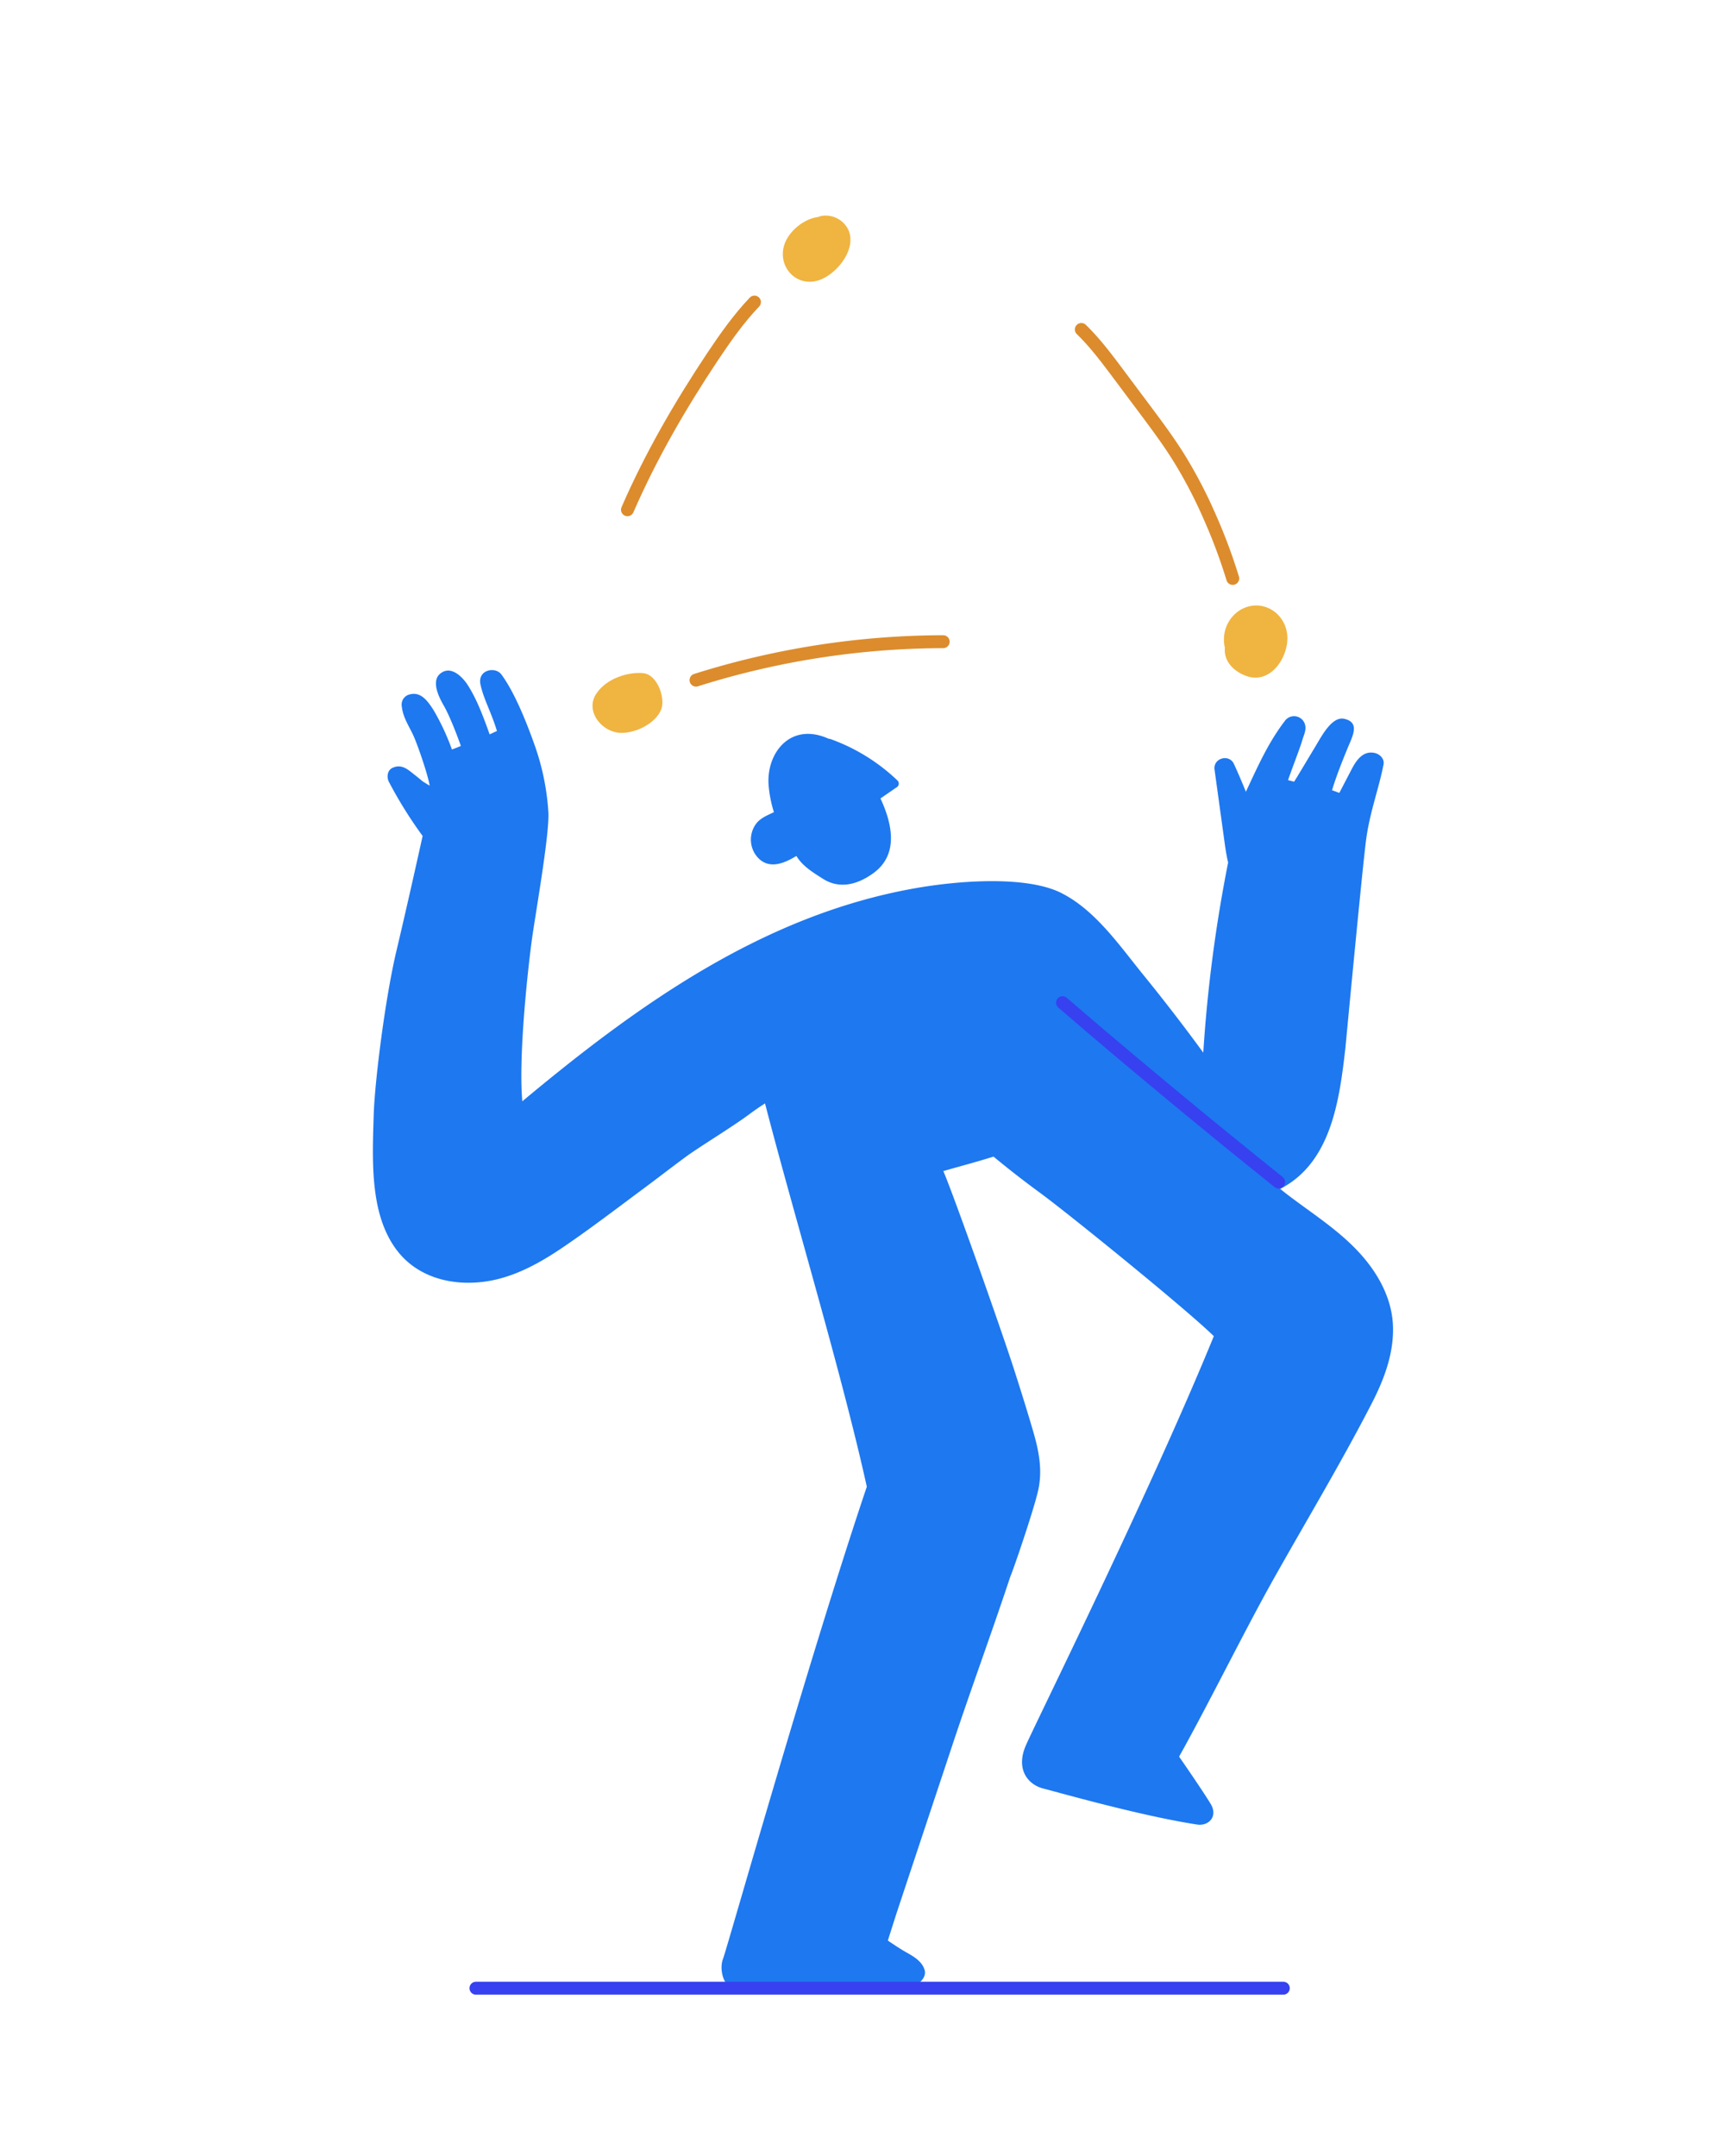 <svg xmlns="http://www.w3.org/2000/svg" viewBox="0 0 800 1000"><title>jake-juggling</title><g id="jake"><g id="juggling"><g id="body"><path d="M637.48,349.23c-5.11-1.1-8.18,3-10.33,7-2,3.82-4,7.67-6,11.52-.91-.24-2.5-1-3.4-1.17,1.81-6.18,4.8-13.66,7.14-19.36s6-12.08-1.38-13.8c-5.85-1.37-10.65,8.17-13.5,12.86-2.41,4-6.05,10.11-8.46,14.07-.45.75-.92,1.48-1.38,2.21-.72-.13-2.08-.58-2.8-.68.42-1.68,5.58-15,6.45-18.11s2.52-5.66,1-8.74a5.27,5.27,0,0,0-8.68-1c-8,10.4-12.74,21.29-18.34,33.21-1.75-4.34-3.58-8.64-5.54-12.9-2.2-4.79-9.68-2.75-9,2.57l4.18,30.33c.6,4.33,1.12,8.65,2.13,12.81a671.13,671.13,0,0,0-11.53,88.19Q544.73,470,530.44,452.41c-11.08-13.58-22.31-30.22-38.35-38.27-15.59-7.82-46.11-6-68.07-2.08-70.19,12.5-128.19,54-181.79,98.75-1.69-19,1.81-54.93,4.32-74.08,1.49-11.38,8.5-50.39,7.75-60.36a114.25,114.25,0,0,0-6.3-30.62c-3.81-10.75-9.35-24.63-15.49-32.94-2.82-3.81-11.19-2.17-9.67,4.74s4.95,12.66,7.62,21.49l-3.38,1.58c-3.61-10.17-6.33-16.84-10.12-22.82-2.15-3.38-7.69-9.57-12.83-5.33-4.21,3.48-.65,10.76,1.6,14.67,3.64,6.32,8,18.83,8,18.83-.77.41-4.14,1.65-4.14,1.65a109.26,109.26,0,0,0-8.37-18C198.5,325.34,195,320,189,322.43a4.83,4.83,0,0,0-2.68,5.08c.6,5.75,3.78,9.74,5.86,14.72s6.29,17.24,7.09,22.2l-3.24-2c-1.25-1.07-2.54-2.1-3.85-3.14-3.24-2.56-6-5.07-10.18-3.13-2.41,1.12-2.71,4.34-1.67,6.43A198.84,198.84,0,0,0,196,387.74s-6.75,30.59-12.09,53.05-10.14,61.2-10.6,76.3c-.41,13.34-1,27.24,1.46,40.43,2.14,11.37,7,22.55,16.58,29.58s21.77,8.89,33.21,7.38c13.55-1.78,25.74-8.61,36.86-16.18,12.31-8.38,24.17-17.46,36.13-26.33,6.86-5.09,14.27-10.83,20.49-15.4S339.6,522.69,347.26,517c2.47-1.84,5-3.61,7.53-5.21C368.29,563.91,390.39,637,402,689.56c-27.24,80.89-64.75,214-66.69,219s.33,14,6.15,13.93,71,.6,77,.16,11.48-4.64,10.38-8.8-5.38-6.55-8.65-8.38-8.43-5.39-8.43-5.39,3.19-10.15,4.5-14.1l5.24-15.8,20-60.22c8.69-26.22,18.38-52.51,27.07-78.74,1.54-3.54,10.6-30.11,12.81-39.56s.51-18.35-2.17-27.57c-2.89-9.93-6-19.81-9.16-29.65-6.39-19.7-27.67-79.85-32.56-91.27,9.46-2.73,13.88-3.78,23.28-6.71q10.49,8.7,21.47,16.73c12.85,9.38,68.31,54.33,80.69,66.56-29.63,72.47-82.07,178.2-87.11,189.67s1.19,18.39,7.93,20.11,45.07,12.68,71.44,16.73c5.33.82,9.75-3.74,6.32-9.5s-14.68-22-14.68-22c13.17-23.48,30.35-58.37,43.52-81.85,15.22-27.13,31.35-53.93,45.61-81.57,6-11.58,10.8-24.2,10-37.44-.82-13.06-7.86-24.87-16.74-34.13-10-10.47-22.41-18.07-33.77-26.94-.58-.46-1.15-.94-1.72-1.4,23.71-12.18,27.49-41.35,30.23-65.42,0,0,7.86-83.38,9.58-96.4s6-24,8.13-35.19C642.06,351.82,639.83,349.73,637.48,349.23Z" style="fill:#1e78f0"/><path d="M369.33,397c2.7,4.43,6.79,7.14,12.57,10.75s13.72,4.09,23.16-2.78c11.93-8.67,8.67-23.05,3.27-34.63l7.44-5.13a2,2,0,0,0,.5-3.15,87.92,87.92,0,0,0-31.07-19.25,2.17,2.17,0,0,0-.85-.14,27.81,27.81,0,0,0-4.72-1.66c-14.86-3.67-24.12,9.43-23.19,23a56.47,56.47,0,0,0,2.48,12.69c-2.71,1.32-5.69,2.45-7.77,4.76a12.38,12.38,0,0,0,.21,16.2C356.45,403.27,363.34,400.71,369.33,397Z" style="fill:#1e78f0"/></g><g id="object-lines"><path d="M322.79,315.46a383.12,383.12,0,0,1,114.62-17.83" style="fill:none;stroke:#dc8c2d;stroke-linecap:round;stroke-linejoin:round;stroke-width:6px"/><path d="M349.89,140.11c-7.32,7.7-13.47,16.43-19.37,25.26C315.46,188,301.82,211.54,291,236.43" style="fill:none;stroke:#dc8c2d;stroke-linecap:round;stroke-linejoin:round;stroke-width:6px"/><path d="M501.49,152.82c6.46,6.29,11.88,13.55,17.28,20.77l11.79,15.78c5.45,7.29,10.91,14.59,15.76,22.29a215.45,215.45,0,0,1,14.73,28.12,251.55,251.55,0,0,1,10.65,28.5" style="fill:none;stroke:#dc8c2d;stroke-linecap:round;stroke-linejoin:round;stroke-width:6px"/></g><g id="object"><path d="M298.19,312.21c-6.85-.61-16.95,2.37-21.69,9.6-5,7.63,1.79,16.9,10.05,18,7.06.95,17.71-4,20.21-11.07C308.51,323.83,305,312.83,298.19,312.21Z" style="fill:#f0b441"/><path d="M393.36,106.44a11.68,11.68,0,0,0-12-6.34,8.1,8.1,0,0,0-1.89.53c-6.71.88-13.42,6.49-15.57,12.46-3.64,10.16,5,20.16,15.53,17C387.9,127.52,397.65,115.47,393.36,106.44Z" style="fill:#f0b441"/><path d="M575.35,282.82a16,16,0,0,0-7.72,13.38,16.38,16.38,0,0,0,.42,4.22,11.93,11.93,0,0,0,.06,2.53c.7,5.26,5.28,9,10.08,10.65,11,3.79,19.26-8.53,18.84-18.3C596.54,284.31,585.26,277.16,575.35,282.82Z" style="fill:#f0b441"/></g><g id="body-lines"><path d="M492.77,465.07C523.41,491.53,561.39,523,593,548.27" style="fill:none;stroke:#3741f0;stroke-linecap:round;stroke-linejoin:round;stroke-width:6px"/><line x1="220.73" y1="922.17" x2="595.16" y2="922.17" style="fill:none;stroke:#3741f0;stroke-linecap:round;stroke-linejoin:round;stroke-width:6px"/></g></g></g></svg>